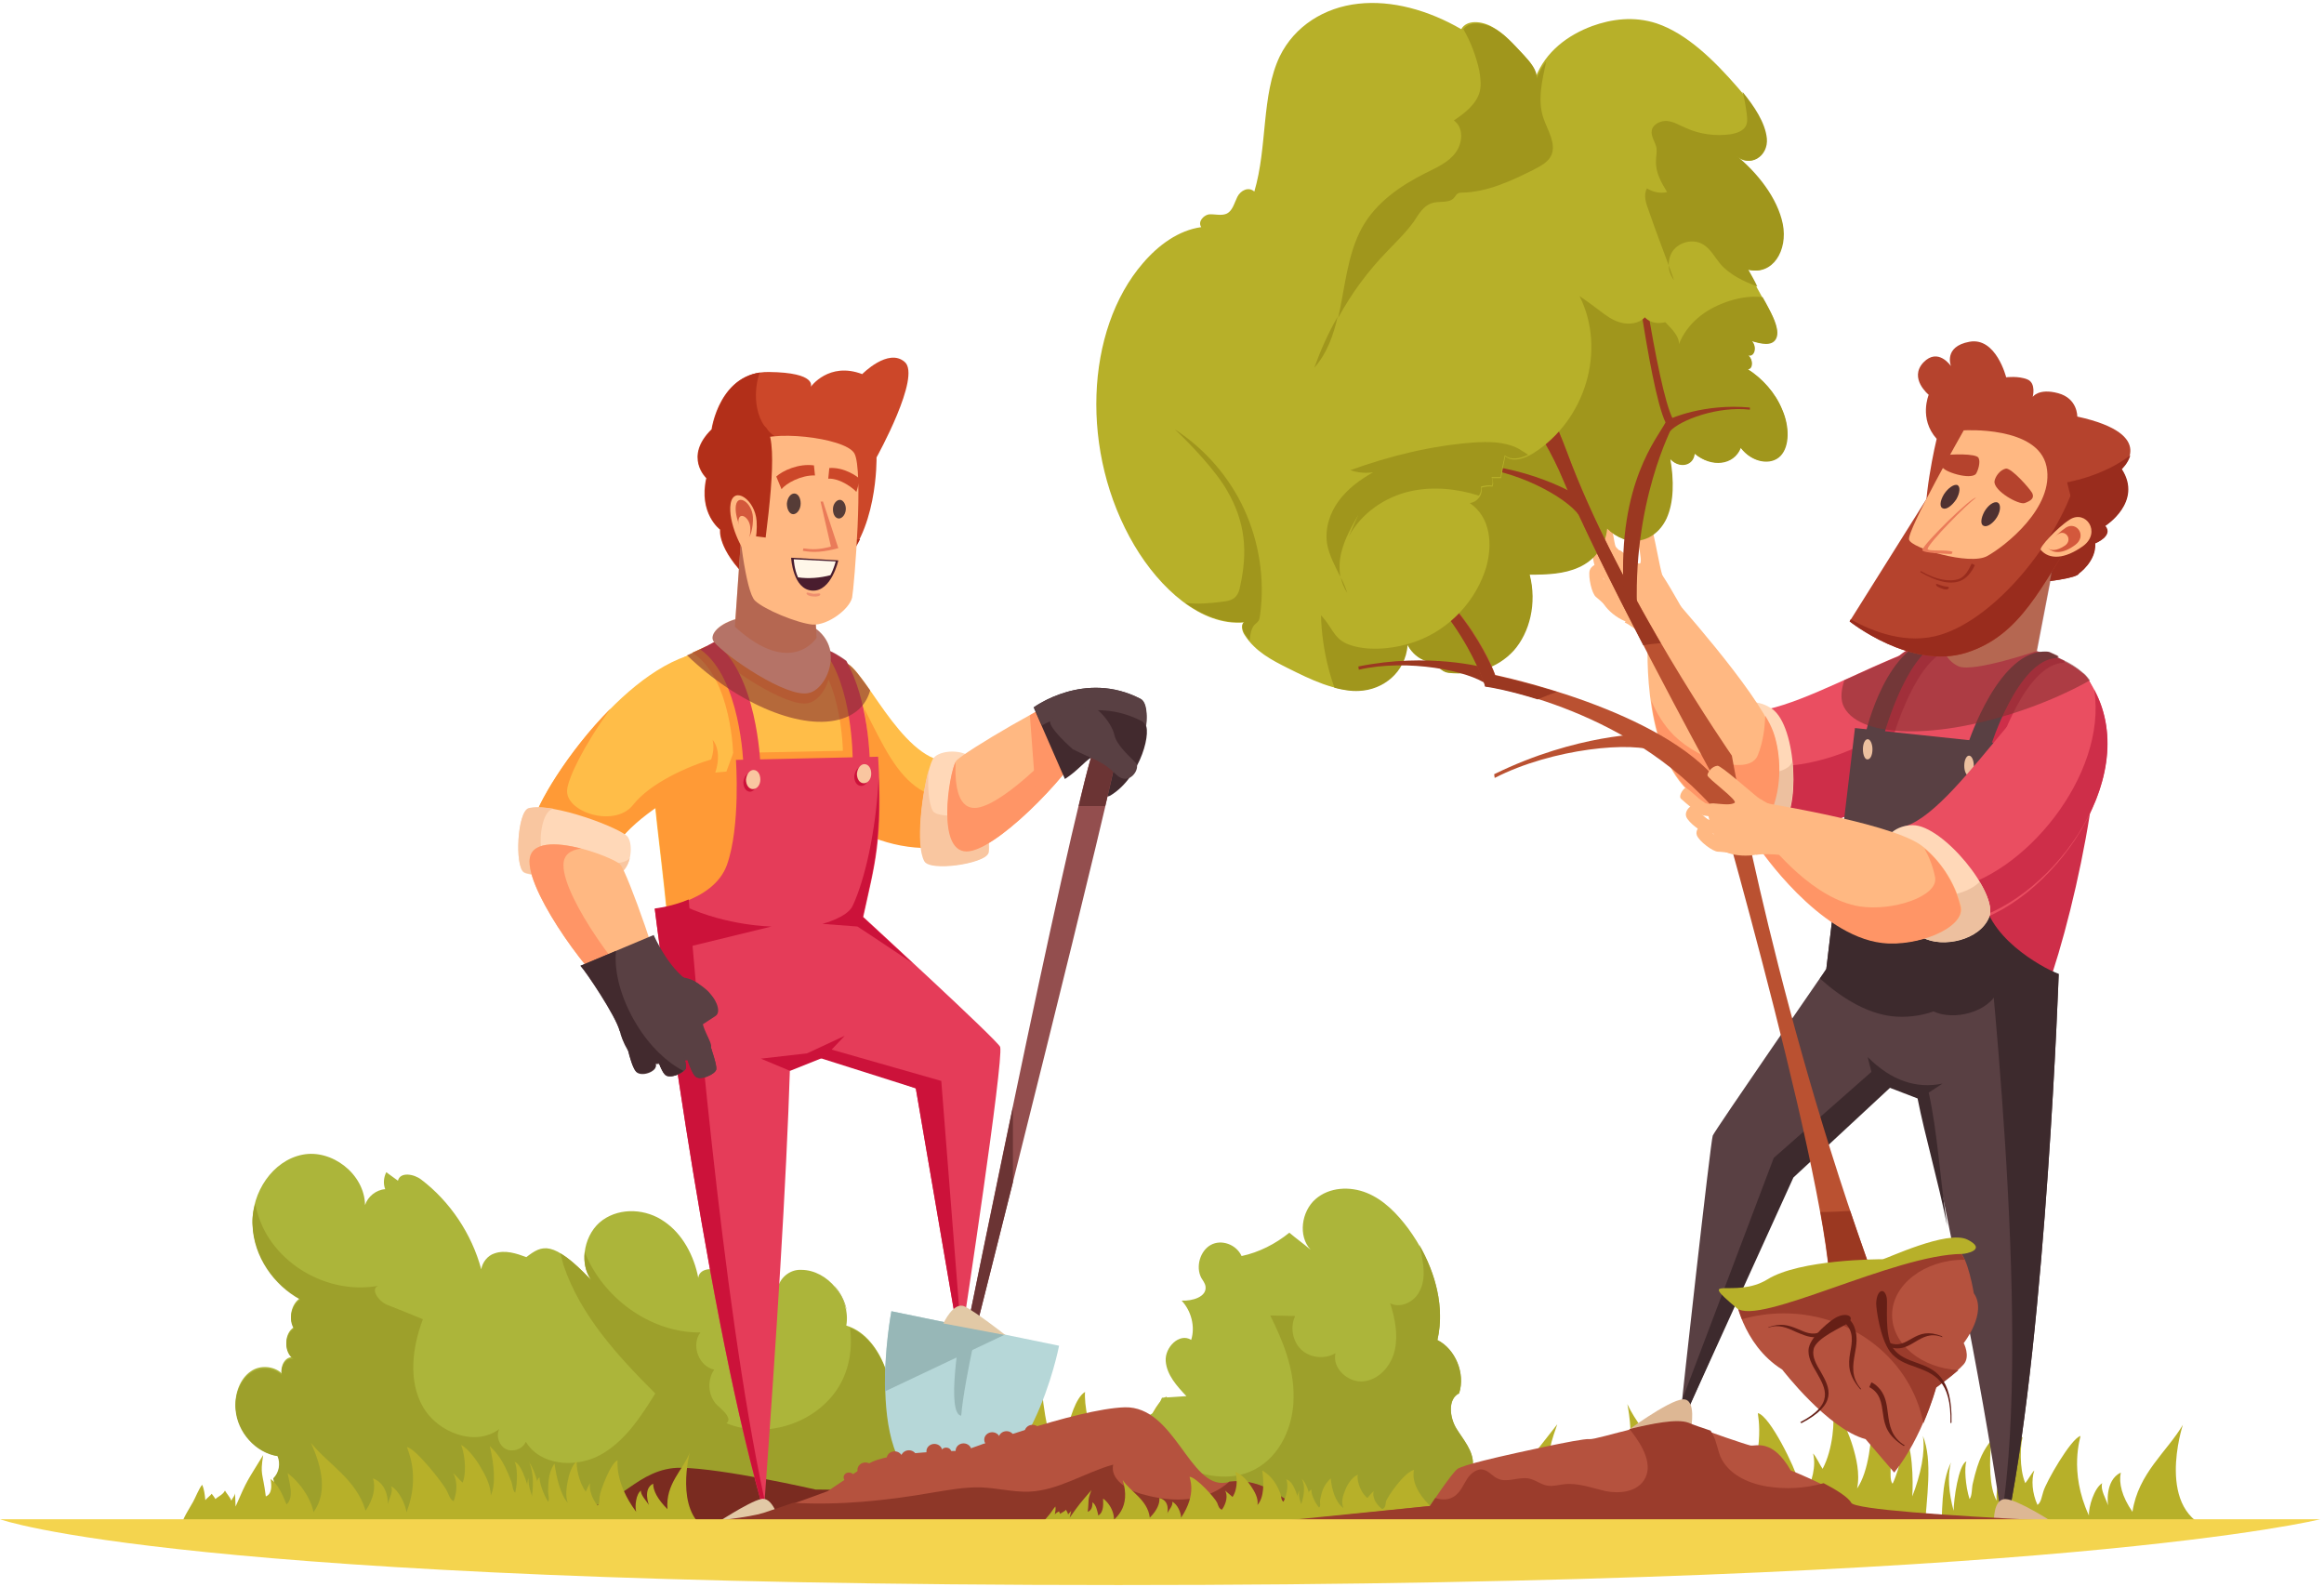 <svg width="438" height="299" viewBox="0 0 438 299" fill="none" xmlns="http://www.w3.org/2000/svg">
<path d="M237.7 283.5C234 279.3 232.5 275.9 232.5 273.2C228.5 274.9 230.9 281.5 230.9 281.5C230 279.7 227.9 277.3 228.2 275.7C226.4 276.8 225.9 281.6 226.4 283.9C218.5 271.9 220 263.3 219.9 263.2C217.5 263.7 213.4 274.6 213 277C212.8 278.2 213.1 279.7 212.1 280.3C210.1 277.2 209.1 273.7 209.4 271.3C208.9 272 208.2 273.7 207.7 274.4C205.1 270.3 204.3 264.2 204.5 262.3C202.7 263.4 201.6 267.5 201.1 269.6C200.7 271.8 200.1 275.2 201 278.2C198.3 274.6 197 268.1 196.4 262.4C195 264.7 194 266.8 193.8 273.3C193.8 274.4 194.3 276.4 193.7 277.2C191.8 273.6 190.6 268.9 190.8 267.4C188.8 268.1 189.5 277.2 190 279.9C187.8 275.4 186.4 270.6 186.7 267.3C185.1 272.3 187.1 280 188.3 287.2L251.9 289.2C254.5 289.3 258.2 290.3 260 289.4C243.1 284.1 246 261.7 246 261.7C243.6 268.6 237.1 273.5 237.7 283.5Z" fill="#B7B029"/>
<path d="M145.9 282.1C147.8 279 148.1 276.3 147.5 274.1C151 275.8 150.7 280.9 150.7 280.9C151 279.5 152 277.7 151.5 276.4C153.2 277.4 154.7 281.4 154.9 283.2C158.2 274 155 266.9 155.1 266.8C157.1 267.4 162.9 276.5 163.7 278.4C164.1 279.4 164.3 280.6 165.2 281.2C166.1 278.8 166 276 165.1 274.1C165.7 274.7 166.6 276.1 167.2 276.7C168.2 273.6 167.4 268.7 166.8 267.1C168.5 268.1 170.3 271.5 171.2 273.3C172.1 275.1 173.3 277.9 173.3 280.3C174.5 277.6 174 272.4 173.2 267.8C174.8 269.7 176.1 271.5 177.8 276.8C178.1 277.7 178.1 279.3 178.8 279.9C179.4 277.1 179.3 273.4 178.7 272.1C180.4 272.8 182 280.1 182.3 282.3C182.9 278.8 182.9 275 181.9 272.3C184.3 276.5 184.6 282.6 185.4 288.3L136.1 285.6C134.1 285.5 131.4 286 129.8 285.2C141.7 282 134.1 263.7 134.1 263.7C137.8 269.7 144 274.1 145.9 282.1Z" fill="#B7B029"/>
<path d="M285.2 280.9C284.3 279.8 282.3 276.6 281 275.5C280.8 277 281.2 278.8 281.7 280.4C281.3 279.9 279.7 278.9 279.3 278.4C279.2 279 278.8 279.4 278.7 280C277.7 279.1 276.2 278.6 275.2 277.3C275.1 278 274.4 279.5 274.3 280.4C273.7 279.6 273 279 272.5 278C273 279.4 273.2 280.8 273.6 282.2C267.4 273.2 268 274.4 260.8 265.8C263.7 272.3 262.5 271 264.1 279C262 278.1 261.4 275.5 261.1 273.5C259.5 275.3 259.3 278.7 259.1 281.5C256.1 279.3 256.1 274.4 255.7 271.6C252.5 275.3 250.2 281.3 253.4 288L291.3 288.6C289.6 285.4 287 283.2 285.2 280.9Z" fill="#B7B029"/>
<path d="M316.5 284.7C319.6 281 320.7 277.8 320.4 275.3C324.2 277 322.6 282.9 322.6 282.9C323.3 281.2 325 279.1 324.6 277.6C326.4 278.6 327.3 283 327 285.1C333.3 274.3 331.2 266.4 331.3 266.3C333.6 266.8 338.4 276.8 338.9 279C339.1 280.1 339.1 281.5 340 282.1C341.6 279.3 342.3 276.1 341.7 273.9C342.3 274.5 343 276.1 343.5 276.8C345.5 273.1 345.8 267.5 345.4 265.8C347.2 266.9 348.6 270.6 349.2 272.6C349.8 274.6 350.6 277.7 350 280.5C352.2 277.3 352.8 271.3 352.9 266.1C354.4 268.2 355.6 270.1 356.3 276.1C356.4 277.1 356.1 279 356.7 279.6C358.2 276.4 358.9 272.1 358.6 270.6C360.5 271.3 360.6 279.5 360.4 282C362 277.9 362.9 273.6 362.4 270.6C364.3 275.2 363.1 282.2 362.7 288.7L303.6 289.6C301.2 289.7 297.8 290.5 296.1 289.7C311.3 285.1 306.7 264.6 306.7 264.6C309.7 271 316.3 275.6 316.5 284.7Z" fill="#B7B029"/>
<path d="M401.9 284.9C399.9 282 399.3 279.5 399.7 277.5C396.6 279 397.3 283.7 397.3 283.7C396.9 282.4 395.8 280.7 396.2 279.5C394.7 280.4 393.6 284 393.7 285.6C389.8 277.2 392.2 270.7 392.1 270.6C390.3 271.1 385.6 279.3 385.1 281.1C384.8 282 384.7 283.1 384 283.6C383 281.4 382.8 278.9 383.4 277.1C382.9 277.6 382.2 278.9 381.7 279.5C380.5 276.6 380.8 272.2 381.2 270.8C379.7 271.7 378.3 274.8 377.7 276.4C377 278.1 376.1 280.6 376.3 282.8C374.9 280.3 374.9 275.5 375.3 271.4C374 273.1 372.9 274.7 371.8 279.6C371.6 280.4 371.7 281.9 371.2 282.5C370.4 280 370.2 276.5 370.6 275.4C369.1 276 368.2 282.7 368.2 284.7C367.3 281.5 367 278 367.7 275.6C365.8 279.4 366.1 284.9 365.8 290.2L411.5 288.5C413.4 288.5 415.9 289 417.3 288.3C405.9 285.2 411.4 268.5 411.4 268.5C408.4 273.6 403 277.6 401.9 284.9Z" fill="#B7B029"/>
<path d="M272.1 281.6C272.9 280.6 274.5 277.8 275.5 276.8C275.8 278.2 275.6 279.8 275.3 281.3C275.6 280.8 277 279.9 277.4 279.5C277.5 280 277.9 280.4 278.1 281C279 280.2 280.3 279.8 281.1 278.6C281.2 279.2 282.1 280.6 282.2 281.5C282.7 280.8 283.3 280.3 283.7 279.4C283.4 280.7 283.3 281.9 283 283.2C288 275.1 287.5 276.1 293.5 268.4C291.4 274.3 292.3 273.1 291.6 280.4C293.5 279.6 293.8 277.3 294 275.4C295.7 277.1 296.1 280.2 296.5 282.8C299.1 280.8 298.6 276.4 298.8 273.8C302.1 277.3 304.8 282.7 302.4 288.8H267.2C268.4 285.6 270.6 283.6 272.1 281.6Z" fill="#B7B029"/>
<path d="M209.3 149.9C215.1 146.4 217.3 137.2 215.6 136.2C213.9 135.3 208.4 143.5 208.2 145.9C208 148.2 207.8 150.8 209.3 149.9Z" fill="#422A2E"/>
<path d="M52.4 274.4C53 275.8 52.7 277.5 51.6 278.6C52 280.5 52.3 282.4 52.7 284.3C50.4 282.3 46.8 285.1 46.6 288.1H275.8C276.1 287.6 276.4 287.2 276.7 286.7C274.7 286.4 274.4 283.5 275.2 281.6C276 279.7 277.5 278.1 277.6 276C277.7 273.5 275.8 271.4 274.5 269.3C273.2 267.2 272.8 263.7 275 262.6C276.2 258.9 274.3 254.3 270.9 252.6C272.6 245.3 269.8 237.5 265.4 231.5C263.3 228.7 260.8 226.1 257.6 224.8C254.4 223.5 250.5 223.7 247.9 226C245.3 228.3 244.6 232.9 247 235.5C245.7 234.4 244.3 233.4 243 232.3C240.4 234.4 237.3 236 234 236.7C233 234.5 230.2 233.5 228.2 234.6C226.2 235.7 225.3 238.7 226.4 240.8C226.7 241.3 227.1 241.8 227.2 242.4C227.5 244.4 224.7 245.2 222.7 245.1C224.5 247 225.3 250 224.5 252.5C222.3 251.1 219.5 253.9 219.7 256.5C219.9 259.1 221.8 261.2 223.6 263.1C222.1 263.2 220.5 263.3 219 263.4C218.6 264.3 218.2 265.1 217.8 266C211.4 269.9 204.6 272.9 197.5 275C195.4 272.2 192.1 270.4 188.7 269.7C183.9 268.7 179 269.6 174.3 270.5C174.1 269.1 173.2 267.8 172 267.2C171 267.7 170.1 268.7 169.7 269.8C168.7 266 168.3 261.9 167 258.2C165.7 254.5 163.2 250.9 159.5 249.8C160.4 244.7 156 239.3 151 239.3C149.1 239.2 147.3 240.5 146.7 242.3C146.7 240.9 144.9 240.3 143.6 240.7C142.3 241 141.1 241.8 139.8 241.8C138.2 241.7 137 240.4 135.5 239.6C134.1 238.8 131.8 239.1 131.6 240.8C130.8 236.6 128.6 232.5 125.2 230.2C121.8 227.8 117 227.5 113.6 229.9C110.2 232.3 109 237.8 111.4 241.2C104.1 233.6 102.2 234.6 99.2 236.9C97.3 236.2 95.2 235.5 93.2 236.2C91.9 236.6 90.9 237.9 90.7 239.2C88.9 232.5 84.8 226.4 79.4 222.3C78 221.2 75.4 220.8 75 222.5C74.3 222 73.5 221.4 72.8 220.9C72.3 221.9 72.2 223.1 72.6 224.1C70.9 224.2 69.3 225.5 68.8 227.1C68.7 221.2 62.5 216.5 57 217.6C51.4 218.7 47.4 224.7 47.6 230.6C47.8 236.5 51.6 241.9 56.6 244.6C54.9 245.7 54.3 248.4 55.4 250.1C53.5 251.3 53.5 254.6 55.3 255.8C53.8 255.5 52.8 257.4 53.1 258.8C51.6 257.4 49 257.2 47.3 258.4C45.2 259.8 44.2 262.7 44.4 265.3C44.8 269.9 48.3 273.7 52.4 274.4Z" fill="#ACB53A"/>
<path d="M157.2 242.2C158.3 243.7 159.1 245.3 159.6 247C159.3 245.3 158.4 243.6 157.2 242.2Z" fill="#9DA02B"/>
<path d="M277.6 275.9C277.7 273.4 275.8 271.3 274.5 269.2C273.2 267.1 272.8 263.6 275 262.5C276.2 258.8 274.3 254.2 270.9 252.5C272.3 246.4 270.6 240 267.5 234.6C267.7 235.4 267.9 236.1 268 236.9C268.4 239.1 268.6 241.4 267.5 243.4C266.5 245.4 263.9 246.6 262 245.6C262.9 248.4 263.5 251.4 262.9 254.3C262.3 257.2 260.1 259.9 257.1 260.3C254.2 260.7 251 257.9 251.7 255C249.7 256.2 247 255.9 245.3 254.4C243.6 252.8 243.1 250.1 244.1 248C242.5 248 241 247.9 239.4 247.9C241.8 252.7 243.9 257.9 243.8 263.3C243.8 268.7 241.3 274.4 236.5 276.9C232 279.3 226.2 278.3 221.9 275.7C218.8 273.8 216.3 271.2 214 268.3C208.7 271.1 203.2 273.5 197.5 275.2C195.4 272.4 192.1 270.6 188.7 269.9C183.9 268.9 179 269.8 174.3 270.7C174.1 269.3 173.2 268 172 267.4C171 267.9 170.1 268.9 169.7 270C168.7 266.2 168.3 262.1 167 258.4C165.8 254.9 163.5 251.5 160.2 250.2C160.7 254 160.1 258 158.1 261.3C153.9 268.2 144.4 271.3 136.9 268.2C138 267.4 136.5 266 135.5 265.1C133.5 263.5 133.1 260.3 134.6 258.1C131.7 257.5 130.2 253.5 132 251.1C123 251.2 114.3 245.1 110.6 236.9C110.5 236.6 110.3 236.3 110.2 235.9C110 237.8 110.3 239.6 111.4 241.2C108.9 238.6 107.1 237 105.6 236.2C105.8 236.9 106 237.6 106.2 238.4C109.4 247.9 116.4 255.5 123.5 262.6C120.7 267.1 117.7 271.7 113.1 274.2C108.5 276.7 101.8 276.2 99.1 271.7C98.5 273.1 96.7 273.7 95.4 273.1C94.1 272.5 93.4 270.6 94.1 269.3C89.6 272.7 82.5 270 79.7 265.1C76.9 260.2 77.7 253.9 79.7 248.6C77.5 247.7 75.3 246.8 73 245.9C71.4 245.3 69.7 242.9 71.3 242.3C62.7 243.9 53.4 239.2 49.6 231.4C48.9 229.9 48.4 228.4 48.1 226.9C47.7 228.2 47.5 229.5 47.6 230.9C47.8 236.8 51.6 242.2 56.6 244.9C54.9 246 54.3 248.7 55.4 250.4C53.5 251.6 53.5 254.9 55.3 256.1C53.8 255.8 52.8 257.7 53.1 259.1C51.6 257.7 49 257.5 47.3 258.7C45.2 260.1 44.2 263 44.4 265.6C44.7 269.9 48.2 273.8 52.3 274.4C52.9 275.8 52.6 277.5 51.5 278.6C51.9 280.5 52.2 282.4 52.6 284.3C50.3 282.3 46.7 285.1 46.5 288.1H275.7C276 287.6 276.3 287.2 276.6 286.7C274.6 286.4 274.3 283.5 275.1 281.6C276 279.6 277.5 278 277.6 275.9Z" fill="#9DA02B"/>
<path d="M170.5 68.2C167.4 65.5 162.5 70.5 162.5 70.5C156.2 68.1 152.8 72.9 152.8 72.9C152.8 72.9 154.1 70.2 144.9 70.1C135.6 70 134.1 80.9 134.1 80.9C128.8 86.1 133.1 90.1 133.1 90.1C131.6 96.8 135.7 99.8 135.7 99.8C135.7 99.8 135.1 103.4 141.1 109.2L157.8 107C165.5 100.9 165.2 86.2 165.2 86.2C165.2 86.2 173.7 70.9 170.5 68.2Z" fill="#CC4729"/>
<path d="M160.3 101.7C149.9 101.7 156.2 89.2 146 82.2C141.7 79.3 142.1 73 143.2 70.2C135.5 71.4 134.2 80.9 134.2 80.9C128.9 86.1 133.2 90.1 133.2 90.1C131.7 96.8 135.8 99.8 135.8 99.8C135.8 99.8 135.2 103.4 141.2 109.2L157.9 107C159.7 105.6 161.1 103.7 162.1 101.6C161.4 101.7 160.9 101.7 160.3 101.7Z" fill="#B22F19"/>
<path d="M144.4 139.3C152.3 152.7 165 161.3 180.3 158.1C184.5 157.2 185.5 142.3 180.2 143.4C171.1 145.2 163.7 127.4 159.8 125.1C156.7 123.2 140.4 132.6 144.4 139.3Z" fill="#FFBD48"/>
<path d="M159.5 127.3C155.9 129.9 142.7 136.4 144.4 139.4C152.3 152.8 165.5 162.4 180.8 159.2C183 158.8 184.1 154.3 184 150.3C169.2 152.9 167.2 140.2 159.5 127.3Z" fill="#FF9A36"/>
<path d="M126.1 177.9C125.1 159.9 119.4 133.7 125.2 126.8C128.7 122.6 140 119 144 119.2C149.8 119.4 158.5 124.6 160.8 126.8C163.1 128.9 164.6 146.4 163.7 150.8C161.3 162.7 126.1 177.9 126.1 177.9Z" fill="#FFBD48"/>
<path d="M134.5 122.9C132.9 121 137.8 116.3 148.8 118.4C160.5 120.7 156.4 131.7 152.3 132.5C148.2 133.4 136.7 125.5 134.5 122.9Z" fill="#FF9A36"/>
<path d="M134.6 145.6L129.3 123.7C127.6 124.6 126.2 125.7 125.3 126.8C119.5 133.7 125.2 159.9 126.2 177.9C126.2 177.9 161.4 162.6 163.8 150.7C164.1 149.3 162.9 144.5 162.9 141.4L138.2 141.9L136.9 145.4L134.6 145.6Z" fill="#FF9A36"/>
<path d="M154.5 121L151.8 122.3C159.2 127.5 158.9 143.3 158.9 143.3L162.1 143.2C162.2 143.3 162.3 126.6 154.5 121Z" fill="#FF9A36"/>
<path d="M207.4 288.1H84.4C84.4 288.1 96.7 286.4 99 285.8C101.3 285.2 104.9 283.1 110.6 283.7C116.4 284.3 120.2 276.5 128.3 276.6C136.3 276.7 153.7 280.7 153.7 280.7C153.7 280.7 166.2 280.7 169.1 282C172.1 283.3 175.2 284.6 175.2 284.6C175.2 284.6 180.7 285.8 185.2 286.7C189.8 287.5 207.4 288.1 207.4 288.1Z" fill="#7A2B20"/>
<path d="M188.5 197.3C188.2 196.2 162.7 172.8 162.7 172.8C164.9 162.7 166.4 158.5 165.5 142.6L138.7 143.2C138.7 143.2 139.6 155.7 137 163C134.4 170.2 123.4 171.3 123.4 171.3C123.4 171.3 132.3 243.3 143.4 282.9H144.1C146.3 252.4 148.2 223.2 148.9 200.8L154.9 198.7L172.6 205.1L180.2 249.4L181.6 249.6C181.6 249.6 189.2 199.8 188.5 197.3Z" fill="#E53C59"/>
<path d="M129.8 169.5C126.5 170.9 123.4 171.2 123.4 171.2C123.4 171.2 132.3 243.2 143.4 282.8H144.1C144.1 282.8 144.1 282.8 144.1 282.7C135.8 244.1 130.6 179.6 129.8 169.5Z" fill="#CC123A"/>
<path d="M177.4 203.7L156.4 197.7L146.1 200.4L148.8 201.3L154.3 199.3L172.6 205.1L180.2 249.4L181 249.5L177.4 203.7Z" fill="#CC123A"/>
<path d="M159.2 195.2L155.4 199.2L148.9 201.8L143.4 199.5L152.1 198.5L159.2 195.2Z" fill="#CC123A"/>
<path d="M130.8 123.2C115.8 127.2 101.1 150.6 100.6 154.8C100.1 159 113.4 163 116.6 158.6C119.8 154.2 127.7 147.8 132.1 147C135.8 146.4 138.4 121.2 130.8 123.2Z" fill="#FFBD48"/>
<path d="M133.1 121.8L130.5 123C138 127.8 138.2 142.5 138.2 142.5L141.4 142.4C141.4 142.5 141.1 127 133.1 121.8Z" fill="#FF9A36"/>
<path d="M119.3 151.7C115.8 156.1 106.3 153 106.9 148.7C107.2 146.5 109.8 140.8 115.1 133.5C106.9 141.7 100.9 152.1 100.6 154.8C100.1 159 113.4 163 116.6 158.6C119.8 154.2 128.4 148.5 132.8 147.7C133.7 147.5 134.4 145.2 134.4 143C129.6 144.4 122.5 147.6 119.3 151.7Z" fill="#FF9A36"/>
<path d="M134.6 121L132 122.4C139.6 127.7 140.1 144 140.1 144L143.3 143.9C143.3 143.9 142.7 126.8 134.6 121Z" fill="#E53C59"/>
<path d="M155.1 122.4C160.7 129 160.7 143 160.7 143L163.9 142.9C163.9 142.9 163.7 131.9 159.5 124.6C159.5 124.6 156.1 122.1 155.1 122.4Z" fill="#E53C59"/>
<path d="M174.3 162.2C175.4 164.2 185.4 162.7 186.3 160.8C187.1 158.9 184.2 143.3 182.2 142.2C180.1 141.2 177 141.6 176 142.8C174.7 144.1 172.1 158.3 174.3 162.2Z" fill="#FFD8B8"/>
<path d="M175.8 152.8C175 151.3 174.8 148.3 175 145.1C173.8 149.5 172.5 159.2 174.2 162.3C175.3 164.3 185.3 162.8 186.2 160.9C186.6 160.1 186.2 156.5 185.5 152.8C182.3 153.8 176.6 154.2 175.8 152.8Z" fill="#F9C6A0"/>
<path d="M99.6 152.4C97.5 153.1 97 163.2 98.7 164.4C100.4 165.6 116.3 165.7 117.7 163.9C119.1 162.1 119.2 158.9 118.3 157.7C117.3 156.2 103.9 151 99.6 152.4Z" fill="#FFD8B8"/>
<path d="M102.5 161.1C101.4 160.3 101.7 152.9 104.3 152.4C102.4 152.1 100.7 152 99.6 152.3C97.5 153 97 163.1 98.7 164.3C100.4 165.5 116.3 165.6 117.7 163.8C118.2 163.2 118.5 162.5 118.7 161.7C117 164.1 103.6 161.9 102.5 161.1Z" fill="#F9C6A0"/>
<path d="M206.8 139.7C204.4 140.7 182 251.7 182 251.7L183.3 253C183.3 253 210.9 143.8 210.6 141.2C210.3 138.5 209.2 138.7 206.8 139.7Z" fill="#934E4E"/>
<path d="M208.3 151.9C209.8 145.6 210.6 141.6 210.6 141.1C210.3 138.4 209.2 138.7 206.8 139.7C206.3 139.9 205 144.6 203.3 151.9H208.3Z" fill="#6B3434"/>
<path d="M190.9 208.6C186.1 231.7 182 251.7 182 251.7L183.3 253C183.3 253 186.6 240 190.9 222.8V208.6Z" fill="#6B3434"/>
<path d="M168 247.1L199.6 253.6C199.6 253.6 194.1 282.3 177.9 281.2C161.8 280 168 247.1 168 247.1Z" fill="#B6D7D8"/>
<path d="M181.1 250.3L187.2 252.1C187.2 252.1 184.6 266.6 181.3 266.8C178.1 266.9 181.1 250.3 181.1 250.3Z" fill="#97B7B7"/>
<path d="M184 250.8L187.4 252.5C187.4 252.5 183.6 269 181.6 269.4C179.7 269.8 184 250.8 184 250.8Z" fill="#B6D7D8"/>
<path d="M189.4 251.5L168 247.1C168 247.1 166.6 254.4 166.8 262.2L189.4 251.5Z" fill="#97B7B7"/>
<path d="M182.8 160.3C176.1 161.4 179.1 144.9 180.2 143.4C181.3 141.9 199.9 131 201.6 131.3C203.3 131.6 205.3 135.9 204.4 139.8C203.4 143.8 189.2 159.3 182.8 160.3Z" fill="#FFB882"/>
<path d="M184.3 152.2C180.6 152.8 179.9 148.2 180.1 143.6C178.9 145.6 176.2 161.5 182.8 160.4C189.2 159.3 203.4 143.8 204.4 139.9C204.8 138.2 204.7 136.4 204.2 134.9C200 140.8 189.5 151.3 184.3 152.2Z" fill="#FF9566"/>
<path d="M195.1 148.2L194.1 134.8L196.7 133.2L202 142.3L195.1 148.2Z" fill="#FF9566"/>
<path d="M99.8 162.3C100 155.5 115.6 161.5 116.9 162.9C118.2 164.3 125.4 184.6 124.8 186.2C124.2 187.8 119.6 189 115.9 187.3C112.2 185.6 99.6 168.7 99.8 162.3Z" fill="#FFB882"/>
<path d="M106.2 163C106.2 161 107.6 160.2 109.5 159.9C104.9 158.7 99.8 158.5 99.8 162.3C99.7 168.8 112.2 185.6 115.9 187.3C118 188.2 120.3 188.3 122.1 187.8C118.1 185.5 106.1 169.3 106.2 163Z" fill="#FF9566"/>
<path d="M130.9 185.5L116.8 194.3C116 191.4 110.4 183.1 109.4 182L123.2 176.2C123.2 176.2 126.4 183.6 130.9 185.5Z" fill="#594043"/>
<path d="M126.9 184.3C127.9 184.7 129.6 184.1 131.5 185.3C137.3 189 132.7 190.3 132.4 191.5C131.9 193.4 134.3 196.4 134 197.3C133.3 199.3 124 200.1 121.5 200C119 199.9 115.7 194.5 116.6 189.5C117 187.6 126.9 184.3 126.9 184.3Z" fill="#594043"/>
<path d="M125 197.8C122.7 198.2 120.1 198.9 116.9 194.7C117.8 197.7 119.7 200.5 121.4 200.6C123.9 200.7 133.4 199.8 134.1 197.8C134.1 197.7 131.6 193.2 131.5 193.1C128.8 195.1 128.5 197.1 125 197.8Z" fill="#594043"/>
<path d="M132.4 191.5C132.7 190.4 137.5 189.8 131.5 185.3C128.5 183.1 124.8 184.5 121.8 185.8C121.2 188 121.4 190.4 123.5 191.8C125.4 193.1 132.2 192.2 132.4 191.5Z" fill="#594043"/>
<path d="M133.4 195.6C134.2 198.1 135.1 200.6 135 201.5C134.9 202.4 131.9 203.8 131 202.8C129.9 201.6 128.6 196.7 128.7 196.2C129 195.7 133 194.2 133.4 195.6Z" fill="#594043"/>
<path d="M127.7 195.3C128.5 197.8 129.4 200.3 129.3 201.2C129.2 202.1 126.2 203.5 125.3 202.5C124.2 201.3 122.9 196.4 123 195.9C123.2 195.4 127.3 193.9 127.7 195.3Z" fill="#594043"/>
<path d="M122.1 195.5C122.3 196.4 123.7 200.1 123.6 200.9C123.6 202 120.9 203 119.9 202C119 201.1 117.8 195.7 117.9 195.3C118.1 194.8 121.7 194.2 122.1 195.5Z" fill="#594043"/>
<path d="M133.4 195.6C134.2 198.1 135.1 200.6 135 201.5C134.9 202.4 131.9 203.8 131 202.8C129.9 201.6 128.6 196.7 128.7 196.2C129 195.7 133 194.2 133.4 195.6Z" fill="#594043"/>
<path d="M134.8 191.5C132.2 193.2 129.7 194.9 128.8 195.2C127.8 195.5 126.1 193.2 127.1 192C128.3 190.6 133.3 187.5 133.8 187.4C134.3 187.4 136.3 190.6 134.8 191.5Z" fill="#594043"/>
<path d="M127.7 195.3C128.5 197.8 129.4 200.3 129.3 201.2C129.2 202.1 126.2 203.5 125.3 202.5C124.2 201.3 122.9 196.4 123 195.9C123.2 195.4 127.3 193.9 127.7 195.3Z" fill="#594043"/>
<path d="M200.7 146.8L194.8 133.3C194.8 133.3 204.4 126.2 214.9 131.7C217.4 133 215.5 143 213.1 142.4C205.2 140.4 205.4 143.8 200.7 146.8Z" fill="#422A2E"/>
<path d="M215.2 135.9C215.6 136.1 215.8 136.5 216 137C216.3 134.6 216.1 132.3 215 131.7C204.4 126.2 194.9 133.3 194.9 133.3L196.4 136.7C199.2 135.1 206.9 131.6 215.2 135.9Z" fill="#594043"/>
<path d="M134.6 121C133 119.1 137.9 114.4 148.9 116.5C160.6 118.8 156.5 129.8 152.4 130.6C148.3 131.6 136.7 123.6 134.6 121Z" fill="#FFD8B8"/>
<path d="M138.5 118.1L139.8 99.5L153.1 105.8L153.9 120.2C153.9 120.2 149.1 127.8 138.5 118.1Z" fill="#FFB882"/>
<path d="M146.8 286.4L134.3 287.5C134.3 287.5 141.1 283 143.4 282.5C145.6 281.9 146.8 286.4 146.8 286.4Z" fill="#E2C9A6"/>
<path d="M177.8 249.4L189.5 251.6C189.5 251.6 183.9 247.2 181.8 246.2C179.7 245.2 177.8 249.4 177.8 249.4Z" fill="#E2C9A6"/>
<path d="M118 288.1H260.4C260.4 288.1 246.5 284.7 244 283.6C241.5 282.5 237.8 278.2 231 279.4C224.2 280.5 221.4 265 212 265.2C202.7 265.5 181.7 273.4 181.7 273.4C181.7 273.4 167.3 273.4 163.6 275.9C159.9 278.4 156 281 156 281C156 281 149.4 283.5 144 285.2C138.5 286.9 118 288.1 118 288.1Z" fill="#B5523E"/>
<path d="M231.7 279.2C230.8 280 229.8 280.7 228.7 281.2C224.5 283.2 219.5 282.8 215 281.5C212.3 280.7 209.2 278.7 209.8 276C204.4 277.5 199.5 280.9 193.9 281.1C190.9 281.2 187.9 280.4 184.9 280.3C181.8 280.2 178.7 280.8 175.6 281.3C167 282.8 158.2 283.7 149.5 283.2C147.7 283.8 145.7 284.5 143.9 285.1C138.4 286.8 118 288 118 288H260.4C260.4 288 246.5 284.6 244 283.5C241.6 282.5 238.1 278.5 231.7 279.2Z" fill="#8E3728"/>
<path d="M188.5 271.3C188.5 270.5 187.8 269.9 187 269.9C186.2 269.9 185.5 270.5 185.5 271.3C185.5 272.1 186.2 272.7 187 272.7C187.8 272.7 188.5 272.1 188.5 271.3Z" fill="#B5523E"/>
<path d="M196.1 269.9C196.1 269.1 195.4 268.5 194.6 268.5C193.8 268.5 193.1 269.1 193.1 269.9C193.1 270.7 193.8 271.3 194.6 271.3C195.4 271.3 196.1 270.7 196.1 269.9Z" fill="#B5523E"/>
<path d="M191.2 271.1C191.2 270.3 190.5 269.7 189.7 269.7C188.9 269.7 188.2 270.3 188.2 271.1C188.2 271.9 188.9 272.5 189.7 272.5C190.5 272.5 191.2 271.9 191.2 271.1Z" fill="#B5523E"/>
<path d="M183.1 273.4C183.1 272.6 182.4 272 181.6 272C180.8 272 180.1 272.6 180.1 273.4C180.1 274.2 180.8 274.8 181.6 274.8C182.4 274.8 183.1 274.2 183.1 273.4Z" fill="#B5523E"/>
<path d="M179.3 273.7C179.3 273.2 178.9 272.8 178.3 272.8C177.8 272.8 177.3 273.2 177.3 273.7C177.3 274.2 177.7 274.6 178.3 274.6C178.9 274.6 179.3 274.2 179.3 273.7Z" fill="#B5523E"/>
<path d="M170.1 274.9C170.1 274.1 169.4 273.5 168.6 273.5C167.8 273.5 167.1 274.1 167.1 274.9C167.1 275.7 167.8 276.3 168.6 276.3C169.4 276.3 170.1 275.7 170.1 274.9Z" fill="#B5523E"/>
<path d="M177.6 273.5C177.6 272.7 176.9 272.1 176.1 272.1C175.3 272.1 174.6 272.7 174.6 273.5C174.6 274.3 175.3 274.9 176.1 274.9C177 274.9 177.6 274.3 177.6 273.5Z" fill="#B5523E"/>
<path d="M172.8 274.7C172.8 273.9 172.1 273.3 171.3 273.3C170.5 273.3 169.8 273.9 169.8 274.7C169.8 275.5 170.5 276.1 171.3 276.1C172.1 276.1 172.8 275.5 172.8 274.7Z" fill="#B5523E"/>
<path d="M164.6 277C164.6 276.2 163.9 275.6 163.1 275.6C162.3 275.6 161.6 276.2 161.6 277C161.6 277.8 162.3 278.4 163.1 278.4C163.9 278.4 164.6 277.8 164.6 277Z" fill="#B5523E"/>
<path d="M161 278.4C161 277.9 160.6 277.5 160 277.5C159.4 277.5 159 277.9 159 278.4C159 278.9 159.4 279.3 160 279.3C160.6 279.3 161 279 161 278.4Z" fill="#B5523E"/>
<path d="M161.6 174.6C161.6 174.6 167.1 178.2 172 181.5C166.9 176.8 162.6 172.8 162.6 172.8C164.6 163.6 166 159.3 165.6 146.6C165.1 156.6 163 165.8 160.7 170.7C159.7 172.9 155 174.1 155 174.1L161.6 174.6Z" fill="#CC123A"/>
<path d="M134.3 139.4C136.4 142 134.9 146.5 133.1 149L130.9 148.3C133.8 144.8 134.9 141.8 134.3 139.4Z" fill="#FF9A36"/>
<path d="M142.8 147.4C142.8 146.4 142.3 145.6 141.5 145.6C140.8 145.6 140.2 146.4 140.1 147.4C140.1 148.4 140.6 149.2 141.4 149.2C142.1 149.1 142.7 148.4 142.8 147.4Z" fill="#CC123A"/>
<path d="M143.3 146.9C143.3 145.9 142.8 145.1 142 145.1C141.3 145.1 140.7 145.9 140.6 146.9C140.6 147.9 141.1 148.7 141.9 148.7C142.7 148.7 143.3 147.9 143.3 146.9Z" fill="#F9C6A0"/>
<path d="M163.7 146.3C163.7 145.3 163.2 144.5 162.4 144.5C161.7 144.5 161.1 145.3 161 146.3C161 147.3 161.5 148.1 162.3 148.1C163.1 148.1 163.7 147.3 163.7 146.3Z" fill="#CC123A"/>
<path d="M164.2 145.8C164.2 144.8 163.7 144 162.9 144C162.2 144 161.6 144.8 161.5 145.8C161.5 146.8 162 147.6 162.8 147.6C163.6 147.6 164.2 146.8 164.2 145.8Z" fill="#F9C6A0"/>
<g opacity="0.6">
<path d="M158.8 135.4C161.6 134.5 163.3 132.6 164 130.1C162.3 127.7 160.9 125.8 159.8 125.1C159.7 124.9 159.6 124.7 159.5 124.5C159.5 124.5 157.9 123.3 156.5 122.7C156.2 121.2 155.4 119.7 153.8 118.5L153.1 106.4C152.6 105.9 152.2 105.5 151.7 105.1L139.8 99.5L138.6 116.7C135 117.8 133.6 119.9 134.6 121L133.1 121.8L130.5 123C130.5 123 130.5 123 130.6 123C130.3 123.1 130 123.3 129.7 123.4C129.6 123.4 129.6 123.4 129.5 123.5C139 132.7 151.4 137.9 158.8 135.4Z" fill="#843131"/>
</g>
<path d="M138.7 93.9C139.2 99.2 140.5 111.5 142.3 113.2C144.1 114.9 150.2 117.4 153.1 117.7C156 117.9 160.1 114.8 160.6 112.6C161 110.4 162.8 88.4 161 85.4C159.2 82.4 144.5 80.8 141.9 83.5C139.3 86.1 138.5 91.4 138.7 93.9Z" fill="#FFB882"/>
<path d="M144.3 101.3C145.9 88.6 146.6 77.8 142.1 80.5C137.6 83.2 135.1 85.8 136.8 91.7C138.5 97.6 140.3 100.8 140.3 100.8L144.3 101.3Z" fill="#B22F19"/>
<path d="M142.6 98.2C142.3 94.1 138.3 91.5 137.7 94.9C137.1 98.3 140 104.2 140.9 104.4C142 104.5 142.8 101.1 142.6 98.2Z" fill="#FFB882"/>
<path d="M141.9 97.4C141.7 94.7 139.1 93 138.7 95.2C138.3 97.4 140.2 101.3 140.8 101.4C141.4 101.6 142 99.3 141.9 97.4Z" fill="#D3583C"/>
<path d="M141.4 99.4C141.3 97.6 139.5 96.4 139.2 97.9C138.9 99.4 140.2 102 140.6 102.1C141.1 102.2 141.5 100.7 141.4 99.4Z" fill="#FFB882"/>
<path d="M129.1 170.8C137.1 174.5 145.4 174.6 145.4 174.6L129 178.6L129.1 170.8Z" fill="#CC123A"/>
<path d="M68.9 284.7C70.5 282.3 70.8 280.2 70.3 278.6C73.3 279.7 73.1 283.5 73.1 283.5C73.3 282.4 74.2 281 73.7 280.1C75.1 280.7 76.5 283.6 76.6 285C79.4 277.9 76.6 272.8 76.7 272.7C78.4 273 83.5 279.5 84.2 280.9C84.6 281.6 84.7 282.5 85.5 282.9C86.2 281 86.2 279 85.4 277.6C85.9 278 86.7 279 87.2 279.4C88.1 277 87.4 273.4 86.9 272.3C88.3 273 90 275.4 90.7 276.7C91.5 278 92.5 280 92.5 281.8C93.5 279.7 93.1 275.8 92.3 272.5C93.7 273.9 94.8 275.1 96.3 279C96.6 279.7 96.6 280.9 97.1 281.3C97.6 279.2 97.5 276.4 97 275.5C98.5 275.9 99.9 281.3 100.1 282.9C100.6 280.2 100.6 277.4 99.7 275.5C101.8 278.5 102 284 102.8 288.3H55C60.1 285.6 62.8 281.1 58.6 271.9C61.8 275.9 67.2 278.8 68.9 284.7Z" fill="#B7B029"/>
<path d="M125.8 284.4C123.9 282.5 123.1 280.9 123.1 279.6C121.1 280.6 122.3 283.6 122.3 283.6C121.8 282.8 120.7 281.7 120.8 280.9C119.9 281.5 119.6 283.8 119.9 284.9C115.8 279.4 116.4 275.2 116.4 275.2C115.2 275.5 113.1 280.9 113 282.1C112.9 282.7 113.1 283.4 112.6 283.7C111.5 282.3 111 280.6 111.2 279.5C110.9 279.9 110.6 280.7 110.4 281.1C109 279.2 108.6 276.3 108.7 275.4C107.8 276 107.2 278 107 279.1C106.8 280.2 106.5 281.8 107 283.2C105.6 281.6 104.9 278.5 104.5 275.8C103.8 276.9 103.3 278 103.3 281.1C103.3 281.6 103.6 282.6 103.3 283C102.3 281.4 101.6 279.1 101.7 278.4C100.7 278.8 101.1 283.1 101.4 284.4C100.3 282.3 99.5 280.1 99.6 278.5C98.8 281 99.9 284.7 100.6 288.2H133.2C127.1 284.7 130 273.7 130 273.7C128.7 277.1 125.4 279.6 125.8 284.4Z" fill="#B7B029"/>
<path d="M36.4 283C36.8 282.3 37.5 280.5 38.1 279.8C38.5 280.7 38.6 281.7 38.7 282.7C38.9 282.4 39.7 281.8 39.9 281.5C40.1 281.8 40.4 282.1 40.6 282.5C41.1 282 42 281.7 42.4 280.9C42.6 281.3 43.4 282.2 43.6 282.8C43.8 282.3 44.2 282 44.3 281.4C44.3 282.2 44.4 283.1 44.4 283.9C46.7 278.6 46.5 279.3 49.6 274.2C49 278.1 49.5 277.3 50.1 282C51.3 281.5 51.2 280 51 278.7C52.5 279.8 53.3 281.8 54 283.5C55.5 282.2 54.5 279.3 54.2 277.6C57.1 279.8 59.9 284.1 59.2 288H34C34.4 286.1 35.7 284.3 36.4 283Z" fill="#B7B029"/>
<path d="M216.7 286C218.2 284.5 218.6 283.2 218.5 282.3C220.6 282.8 220 285.2 220 285.2C220.3 284.5 221.2 283.6 220.9 283C221.9 283.4 222.6 285.1 222.6 286C225.7 281.4 224.1 278.4 224.2 278.3C225.5 278.4 229 282.3 229.4 283.2C229.6 283.7 229.7 284.3 230.3 284.5C231.2 283.2 231.4 281.8 230.9 280.9C231.3 281.2 231.9 281.8 232.3 282.1C233.4 280.4 233.1 278.1 232.8 277.4C234 277.7 235.3 279.3 235.8 280.1C236.4 281 237.2 282.3 237 283.6C238.3 282.1 238.2 279.4 237.9 277.1C239.1 277.9 240.2 278.7 241.3 281.4C241.5 281.9 241.4 282.7 241.9 283C242.7 281.4 242.8 279.4 242.4 278.8C243.9 279 244.9 282.9 245 284.1C245.8 282.1 246.1 280 245.3 278.6C247.3 280.7 247.1 284.8 247.5 288.1H207.2C210.7 286.5 213.1 283.9 211.6 278.9C213 281.1 216.3 282.6 216.7 286Z" fill="#B7B029"/>
<path d="M280.9 284.6C277.6 282.9 276.4 281.5 276.4 280.3C273.1 281.3 275 284 275 284C274.2 283.2 272.6 282.3 272.8 281.6C271.3 282.2 270.8 284.3 271.2 285.2C265.3 280.6 266.5 277.1 266.5 277C264.7 277.4 261.5 282 261.2 283C261.1 283.5 261.2 284.1 260.5 284.4C259.1 283.3 258.6 281.9 258.9 281C258.5 281.3 258 282 257.7 282.3C256.1 280.9 255.7 278.6 255.9 277.9C254.7 278.4 253.8 280 253.5 280.9C253.1 281.8 252.7 283.1 253.2 284.2C251.6 283 251 280.6 250.8 278.6C249.9 279.5 249.2 280.3 248.8 282.7C248.7 283.1 249 283.8 248.6 284.1C247.6 282.9 247 281.2 247.2 280.7C246 281.1 246.1 284.3 246.3 285.3C245.2 283.8 244.6 282.1 244.9 280.9C243.8 282.8 244.6 285.5 245 288.1H295C283.3 284.7 288.7 274 288.7 274C286.4 277.4 280.4 280.1 280.9 284.6Z" fill="#B7B029"/>
<path d="M197.7 285.5C198 285.2 198.6 284.2 198.9 283.9C199 284.3 198.9 284.9 198.8 285.4C198.9 285.2 199.4 284.9 199.6 284.8C199.6 285 199.8 285.1 199.8 285.3C200.1 285 200.6 284.9 200.9 284.5C201 284.7 201.3 285.2 201.3 285.4C201.5 285.1 201.7 285 201.9 284.7C201.8 285.1 201.7 285.6 201.6 286C203.6 283.2 203.4 283.5 205.7 280.8C204.9 282.9 205.3 282.4 205 284.9C205.8 284.6 205.9 283.8 205.9 283.1C206.6 283.6 206.8 284.7 207 285.6C208.1 284.9 207.9 283.3 207.9 282.4C209.4 283.5 210.6 285.9 209.6 288.2H195.6C196.3 287.1 197.1 286.2 197.7 285.5Z" fill="#B7B029"/>
<path d="M148.3 94.9C148.4 93.8 149 93 149.7 93C150.4 93 150.9 93.8 150.9 94.9C150.9 96 150.2 96.9 149.5 96.9C148.8 96.9 148.3 96 148.3 94.9Z" fill="#563C37"/>
<path d="M157 95.7C157.1 94.8 157.8 94.1 158.4 94.2C159 94.3 159.5 95.2 159.4 96.1C159.3 97.1 158.6 97.8 158 97.7C157.3 97.6 156.9 96.7 157 95.7Z" fill="#563C37"/>
<path d="M153.4 87.7C150.5 87.3 147.5 88.7 146.3 89.8L147.3 92.2C148.1 91.1 151 89.5 153.6 89.6L153.4 87.7Z" fill="#CC4729"/>
<path d="M156.1 90.2C158.4 90.1 160.9 92.1 161.4 92.7L162.1 90.3C161.5 89.7 159 88 156.3 88.2L156.1 90.2Z" fill="#CC4729"/>
<path d="M158 105.6L149.1 105.1C149.1 105.1 149.4 111.1 153.1 111.3C156.7 111.5 158 105.6 158 105.6Z" fill="#491D2E"/>
<path d="M152 111.8C152 111.5 152.6 111.8 153.3 111.9C154 111.9 154.6 111.7 154.6 112C154.6 112.3 154 112.5 153.3 112.4C152.6 112.4 152 112.1 152 111.8Z" fill="#EF8F6F"/>
<path d="M155.1 94.5L158 103.3C155.3 104 153.5 104.2 151.3 103.8L153.7 94.6L155.1 94.5Z" fill="#EA7B59"/>
<path d="M154.6 94.3L156.6 103C154.3 103.6 153.2 103.6 151.1 103.3L153.2 94.1L154.6 94.3Z" fill="#FFB882"/>
<path d="M156.5 108.4C154.6 108.9 152.4 109.1 150.4 108.8C149.7 107.3 149.6 105.4 149.6 105.4L157.5 105.8C157.5 105.8 157.2 107.1 156.5 108.4Z" fill="#FFF7E9"/>
<path d="M131.2 202.9C131.4 203 131.7 203.1 132 203.1C131.8 203.1 131.5 203 131.2 202.9Z" fill="#422A2E"/>
<path d="M120 193.1C117 188.2 115.7 183.1 116.1 179.2L109.4 182C110.5 183.1 116.1 191.4 116.8 194.3C116.9 194.6 117 194.9 117.1 195.1C117.4 196 117.8 196.9 118.3 197.7C118.7 199.4 119.3 201.4 119.9 201.9C120.9 202.8 123.6 201.9 123.6 200.8C123.6 200.7 123.6 200.6 123.5 200.4C123.7 200.4 124 200.4 124.2 200.3C124.5 201.2 124.9 202 125.3 202.4C126 203.2 127.9 202.6 128.8 201.8C125.7 200.2 122.5 197.2 120 193.1Z" fill="#422A2E"/>
<path d="M214.1 143.8C213.2 142.8 210.4 140.5 210 138.4C209.6 136.4 206.2 132 204.4 133.2L198 135.6C197.1 136.8 202.1 141.1 202.2 141.2C206.2 143.2 207.8 143.4 210.3 145.9C212.8 148.4 215 144.8 214.1 143.8Z" fill="#594043"/>
<path d="M313.3 108.4L306.2 117.3C308.2 118.2 311.7 121.6 312.3 122.6L318.4 117.1C318.3 117 315 110.9 313.3 108.4Z" fill="#FFB882"/>
<path d="M314.5 112.1C314.4 111.3 313.5 109.3 313.1 107.7C312.6 105.8 311.4 98.6 310.8 98.2C309.9 97.7 308.5 98.2 308.2 98.7C307.9 99.2 309.9 106.3 309 106.2C307.6 106.1 305.8 103.7 305.2 103.7C303.7 103.7 301.9 110.1 301.6 111.8C301.3 113.6 304.6 117.2 308.3 117.6C309.6 118 314.5 112.1 314.5 112.1Z" fill="#FFB882"/>
<path d="M308.2 106.3C306.8 105.1 304.8 103.5 304.5 103C304.2 102.4 303.8 98.6 303.4 98.5C303 98.4 301.4 99.1 301.5 100C301.7 100.9 302.2 104.5 302.9 105.2C303.6 105.9 305.7 108.2 306 108.2C306.4 108.2 309 107 308.2 106.3Z" fill="#FFB882"/>
<path d="M306.9 109.3C305.3 108.3 303.6 106.8 303.2 106.3C302.8 105.8 302.5 102.2 302 102.1C301.5 102 300.5 102.4 300.2 103.3C299.9 104.5 300.6 107.7 301.4 108.3C302.2 108.9 304.6 111.3 304.9 111.4C305.3 111.4 307.8 109.9 306.9 109.3Z" fill="#FFB882"/>
<path d="M306.3 113.5C304.7 112.5 303 111 302.6 110.5C302.2 110 301.9 106.4 301.4 106.3C300.9 106.2 299.9 106.6 299.6 107.5C299.3 108.7 300 111.9 300.8 112.5C301.6 113.1 304 115.5 304.3 115.6C304.7 115.6 307.2 114 306.3 113.5Z" fill="#FFB882"/>
<path d="M215.4 49.6C218.3 46.2 222.1 43.4 226.4 42.8C225.7 41.8 226.8 40.6 227.8 40.4C228.9 40.3 230.1 40.7 231.1 40.3C232.3 39.8 232.6 38.3 233.2 37.1C233.8 35.9 235.3 35.1 236.4 36.1C238.9 27.7 237.7 17.9 241.2 10.6C244 4.9 249.6 1.4 256 0.7C262.3 1.92523e-05 269.2 1.9 275.4 5.5C276.4 3.7 279.2 3.9 281.3 5.1C283.5 6.3 285.2 8.3 287 10.2C288.2 11.5 289.6 13.1 289.4 14.6C291.3 9.7 295.5 6.6 300.1 4.9C303.7 3.6 307.9 3 312.2 4.4C317.9 6.3 323.1 11.4 327.6 16.6C330 19.4 332.5 22.8 332.8 26.1C333.1 29.4 329.7 31.8 326.9 29.2C331 32.5 334.8 37.3 335.8 42.2C336.8 47.2 333.9 52 329.3 50.8C330.6 53.2 331.9 55.7 333.3 58.1C334.3 60 335.4 62.4 334.6 63.8C333.8 65.2 331.8 64.7 330.1 64.2C331.1 65.3 330.6 67.2 329.4 66.9C330.4 67.7 330.3 69.5 329.3 69.5C332 71.2 334.5 73.9 335.8 77.1C337.2 80.3 337.2 84 335.5 85.8C333.7 87.7 330.1 87.1 328 84.3C326.7 87.6 322.5 88.1 319.3 85.4C319.1 87.7 316.4 88.3 314.7 86.4C315.4 90.4 315.4 94.5 314 97.6C312.5 100.8 309.4 102.6 305.9 101.5C304.8 101.1 303.7 100.4 302.8 99.5C302.5 103 300.2 105.6 297.5 106.8C294.7 108.1 291.4 108.2 288.2 108.2C289.6 113.6 288.2 119.1 285.2 122.5C282.1 125.9 277.6 127.2 272.9 126.7C271.8 126.6 270.3 125.3 270.9 124.4C269 125.2 266.4 123.8 265.2 121.4C264.8 126.7 260.5 129.9 256.1 130.1C251.6 130.3 247.1 128.1 242.7 125.9C239.7 124.4 236.6 122.8 234.6 119.7C234.1 119 233.8 117.8 234.4 117.3C226.4 118 218.6 110.9 213.8 102.8C203.5 85.4 204.5 62.2 215.4 49.6Z" fill="#B7B029"/>
<path d="M256.1 93.3C258.5 90.5 261.5 88.3 265.1 87.8C264.5 86.9 265.4 86 266.3 85.9C267.2 85.8 268.2 86.1 269 85.8C270 85.4 270.2 84.2 270.7 83.2C271.2 82.3 272.4 81.5 273.3 82.4C275.3 75.6 274.3 67.6 277.2 61.7C279.5 57 284.1 54.2 289.2 53.6C294.3 53 299.9 54.6 305 57.5C305.8 56.1 308.1 56.2 309.8 57.2C311.6 58.2 313 59.8 314.5 61.4C315.5 62.4 316.6 63.8 316.4 64.9C318 60.9 321.3 58.4 325.1 57C327.3 56.2 329.7 55.7 332.2 56C332.6 56.7 333 57.4 333.4 58.2C334.4 60.1 335.5 62.5 334.7 63.9C333.9 65.3 331.9 64.8 330.2 64.3C331.2 65.4 330.7 67.3 329.5 67C330.5 67.8 330.4 69.6 329.4 69.6C332.1 71.3 334.6 74 335.9 77.2C337.3 80.4 337.3 84.1 335.6 85.9C333.8 87.8 330.2 87.2 328.1 84.4C326.8 87.7 322.6 88.2 319.4 85.5C319.2 87.8 316.5 88.4 314.8 86.5C315.5 90.5 315.5 94.6 314.1 97.7C312.6 100.9 309.5 102.7 306 101.6C304.9 101.2 303.8 100.5 302.9 99.6C302.6 103.1 300.3 105.7 297.6 106.9C294.8 108.2 291.5 108.3 288.3 108.3C289.7 113.7 288.3 119.2 285.3 122.6C282.2 126 277.7 127.3 273 126.8C271.9 126.7 270.4 125.4 271 124.5C269.1 125.3 266.5 123.9 265.3 121.5C264.9 126.8 260.6 130 256.2 130.2C254.6 130.3 253 130 251.5 129.6C246.9 116.6 248.6 102 256.1 93.3Z" fill="#A0961C"/>
<path d="M363.5 74.4C363.5 74.4 359.7 71.3 362.5 68.3C365.3 65.4 367.7 69 367.7 69C367.7 69 366.2 65.3 371.2 64.4C376.2 63.5 378.1 71.1 378.1 71.1C378.1 71.1 380.4 70.8 382.1 71.5C383.8 72.2 383.1 74.8 383.1 74.8C383.1 74.8 384.2 73.1 387.9 74.1C391.6 75.1 391.5 78.5 391.5 78.5C407.1 81.9 399.8 88.4 399.8 88.4C403.8 94.6 396.7 99.1 396.7 99.1C398.3 101 394.8 102.4 394.8 102.4C395 105.8 391.7 108.1 391.7 108.1C391.7 108.1 392 109 382.9 109.9L363.1 101.5C362 95 365 82.7 365 82.7C361.6 78.9 363.5 74.4 363.5 74.4Z" fill="#B5432D"/>
<path d="M381.5 91.7C389.6 91.7 396.8 89.4 401.5 85.8C401.1 87.3 399.9 88.4 399.9 88.4C403.9 94.6 396.8 99.1 396.8 99.1C398.4 101 394.9 102.4 394.9 102.4C395.1 105.8 391.8 108.1 391.8 108.1C391.8 108.1 392.1 109 383 109.9L363.2 101.5C362.5 97.7 374.8 91.7 381.5 91.7Z" fill="#992C1D"/>
<path d="M370.8 124C373.9 145.3 345.1 159.8 329.6 155.1C315.9 150.9 322.5 133 328.2 134C339.3 135.8 369.2 113.3 370.8 124Z" fill="#EA4E61"/>
<path d="M328 143.5C341.2 147.6 364.1 137.5 368.6 121.3C369.8 121.7 370.6 122.5 370.8 124C373.9 145.3 345.1 159.8 329.6 155.1C321.5 152.6 320.5 145.3 322.3 139.9C323.6 141.4 325.4 142.7 328 143.5Z" fill="#CE2E49"/>
<path d="M385.7 186.6C391.6 170.4 399 134.3 393.3 127.7C387.6 121 371.3 123.1 363.3 123.9C355.3 124.7 349.2 135.5 349.4 147.1C349.6 158.7 381.7 197.7 385.7 186.6Z" fill="#CE2E49"/>
<path d="M350.3 138.5C352.2 129.7 356.9 121.9 362.9 121.3C370.9 120.5 387.6 121.1 393.3 127.8C394.7 129.5 395.3 133 395.3 137.5C390.7 142.1 382.1 145.2 372.2 145.2C363.1 145.1 355 142.5 350.3 138.5Z" fill="#EA4E61"/>
<path d="M387.5 123.8L389 124.5C389.2 124.6 389.1 124.9 388.9 124.9C381.6 125.2 376.5 141.5 376.5 141.5L372.3 140.8C372.3 140.8 378.1 123.1 387.1 123.7C387.2 123.7 387.3 123.8 387.5 123.8Z" fill="#CE2E49"/>
<path d="M365.2 122.1L366.9 122.2C367.1 122.2 367.1 122.5 366.9 122.6C360.3 125.1 356.2 140.9 356.2 140.9L352.8 140.5C352.8 140.5 356.1 124.8 364.8 122.1C364.8 122.1 365 122.1 365.2 122.1Z" fill="#CE2E49"/>
<path d="M322.8 214C323.2 213 344.2 182.6 344.2 182.6L349.6 137.2L376.9 140.1C376.9 140.1 371.9 166.8 374.7 173.4C377.6 180.1 388 183.5 388 183.5C388 183.5 385.7 249.6 378.5 285.9H377.2C373.1 257.9 366.5 227.4 362.3 206.6L356.8 203.4L338 220.8L318.1 265.7L316.9 265.2C316.8 265.2 322.4 215 322.8 214Z" fill="#594043"/>
<path d="M351.1 141.2C351.1 140.1 351.5 139.3 352 139.3C352.5 139.3 352.9 140.2 352.9 141.2C352.9 142.3 352.5 143.1 352 143.1C351.5 143.2 351.1 142.3 351.1 141.2Z" fill="#EDC09F"/>
<path d="M371.1 146.2C371.597 146.2 372 145.349 372 144.3C372 143.251 371.597 142.4 371.1 142.4C370.603 142.4 370.2 143.251 370.2 144.3C370.2 145.349 370.603 146.2 371.1 146.2Z" fill="#EDC09F"/>
<path d="M356.5 191.5C351.6 190.9 346.9 187.9 343 184.4C343.8 183.3 344.2 182.6 344.2 182.6L346 167.4C350.3 168.3 354.8 169.5 358.4 170.7C359 170.2 359.6 169.9 360.3 169.7C360.5 169.6 360.6 169.5 360.8 169.5C364.8 168.3 369.5 163.2 374.3 157.6C373.6 164.1 373.4 170.7 374.6 173.5C376.3 177.4 380.7 180.3 383.9 181.9C381.6 183.8 379.1 185.3 376.7 186.4C376.7 186.5 376.7 186.6 376.6 186.6C374.9 190.8 368.2 192.4 364.4 190.6C361.9 191.5 359 191.8 356.5 191.5Z" fill="#3D2A2D"/>
<path d="M374.2 170.8C376.9 179 388 183.6 388 183.6C388 183.6 385.7 249.7 378.5 286H377.2C383.2 249.5 374.1 173.5 374.2 170.8Z" fill="#3D2A2D"/>
<path d="M334.3 218.2L352.7 202L352 199.2C356.5 203.7 361.2 205.2 366.1 204.2L363.5 205.9C365.2 213.6 365.5 221.2 367 231.1C365.2 222.2 362.8 214.1 361.4 207L356.2 205L338 221.9L318 265.9L316.8 265.4C316.8 265.4 316.9 264.9 317 263.9L334.3 218.2Z" fill="#3D2A2D"/>
<path d="M386.2 122.9L387.7 123.6C387.9 123.7 387.8 124 387.6 124C380.3 124.3 375.2 140.6 375.2 140.6L371 139.9C371 139.9 376.8 122.2 385.8 122.8C386 122.8 386.1 122.9 386.2 122.9Z" fill="#594043"/>
<path d="M363.8 120.6L365.5 120.7C365.7 120.7 365.7 121 365.5 121.1C358.9 123.6 354.8 139.4 354.8 139.4L351.4 139C351.4 139 354.7 123.3 363.4 120.6C363.5 120.7 363.7 120.6 363.8 120.6Z" fill="#594043"/>
<path d="M375.8 286.8H386.8C386.8 286.8 380.3 282.6 378 282.5C375.6 282.4 375.8 286.8 375.8 286.8Z" fill="#DDB794"/>
<path d="M318.7 269.2L305.9 270.2C305.9 270.2 314.5 263.8 317.2 263.7C319.8 263.6 318.7 269.2 318.7 269.2Z" fill="#DDB794"/>
<path d="M335.4 156C339.4 153.5 338.7 136.9 334 133.6C331.7 132 328.4 131.5 325.8 134.7C323.3 137.9 321.6 148.7 322.9 151.7C324.9 155.5 331.4 158.4 335.4 156Z" fill="#FFD8B8"/>
<path d="M324 138.7C324.1 139.4 324.2 140 324.4 140.4C326.2 144.3 332.8 147.2 336.8 144.7C337.2 144.5 337.5 144.1 337.8 143.6C338.3 148.9 337.5 154.5 335.4 155.9C331.4 158.4 324.8 155.5 323 151.6C322 149.5 322.6 143.2 324 138.7Z" fill="#EDC09F"/>
<path d="M334.1 137.9C331.2 130.2 314.6 111.8 314.6 111.8L310.6 119.8C310.6 119.8 309.1 140.1 318 148.9C323 153.8 332.3 156.5 333.8 152.6C336.1 147 335.3 140.9 334.1 137.9Z" fill="#FFB882"/>
<path d="M315.5 138.6C320.5 143.5 329.8 146.2 331.3 142.3C332.3 139.8 332.6 137.2 332.7 134.9C333.4 136 333.9 137.1 334.2 137.9C335.3 140.9 336.2 146.9 334 152.6C332.5 156.4 323.2 153.7 318.2 148.9C313.9 144.7 312 137.9 311.2 132C312.2 134.4 313.6 136.7 315.5 138.6Z" fill="#FF9566"/>
<path d="M268.2 43.2C268.2 43.2 286.3 60.8 295.4 85.4C305.3 112 326.4 142.4 326.4 142.4C326.4 142.4 335.2 193.2 355.1 246.2L344.8 246.6C347.1 231 322.2 145.1 322.2 145.1C322.2 145.1 301.7 107.5 294.6 90.4C286.8 71.4 263.6 49.9 263.6 49.9L268.2 43.2Z" fill="#BA5131"/>
<path d="M343.1 228.4C345 228.4 346.9 228.3 348.7 228.2C350.7 234.1 352.8 240.1 355.1 246.2L344.8 246.6C345.3 243.2 344.6 236.6 343.1 228.4Z" fill="#9B3821"/>
<path d="M268.2 43.2C268.2 43.2 286.3 60.8 295.4 85.4C299.9 97.6 306.9 110.7 313 121.2C311.9 121.3 310.8 121.4 309.7 121.6C304 110.6 297.9 98.3 294.6 90.4C286.8 71.4 263.6 49.9 263.6 49.9L268.2 43.2Z" fill="#9B3821"/>
<path d="M277 87.4L276.9 88C285.6 88.4 295.2 93.7 297.6 97.1L298.1 93.9C298.1 93.8 289.5 88.2 277 87.4Z" fill="#9B3821"/>
<path d="M256 125.6L256.1 126.2C265.3 124.1 276.9 126.4 280.4 129.1L280 125.9C279.9 125.8 269.2 122.9 256 125.6Z" fill="#9B3821"/>
<path d="M281.6 145.9L281.7 146.6C292.6 141 308 139.6 312.3 141.7L310.3 138.3C310.3 138.3 297.3 138.2 281.6 145.9Z" fill="#BA5131"/>
<path d="M357 277.5C362.3 270.9 364.9 261.4 364.9 261.4C364.9 261.4 368.8 258.6 370.1 257.1C371.4 255.6 370.1 253.1 370.1 253.1C370.1 253.1 374.6 247.4 372 243.7C372 243.7 370.9 236.9 369.2 235.8L326.9 243.9C326.9 243.9 328.2 253.3 335.9 258.1C335.9 258.1 344.5 269.3 351.6 271.2L357 277.5Z" fill="#B5523E"/>
<path d="M369.2 235.9C369.6 236.2 369.9 236.7 370.3 237.4C370.2 237.4 370.1 237.4 370.1 237.4C362.7 237.4 356.6 242.1 356.6 247.8C356.6 253.3 362.1 257.8 369.1 258.2C367.4 259.7 364.9 261.5 364.9 261.5C364.9 261.5 364.1 264.5 362.5 268.2C360.2 256.4 349.3 247.5 336.2 247.5C333.4 247.5 330.8 247.9 328.3 248.6C327.3 246 327 244 327 244L369.2 235.9Z" fill="#9B3C2C"/>
<path d="M393.3 127.7C405.6 145 386.1 171.3 369.7 174.3C355 176.9 353.3 157.5 359.1 155.7C370.1 152.2 387.2 119.2 393.3 127.7Z" fill="#EA4E61"/>
<path d="M367.5 167.6C381.3 165.2 397.2 146.2 394.7 130C404 147.2 385.5 170.9 369.8 173.7C360.7 175.3 356.6 169.1 356.1 163.2C358.2 166.4 361.9 168.5 367.5 167.6Z" fill="#CE2E49"/>
<path d="M374.9 172.8C376.7 168.4 366.2 155.5 360.5 155.5C357.7 155.5 354.7 157.2 354.6 161.3C354.5 165.4 359.5 175.1 362.4 176.7C366.2 178.7 373.2 177.2 374.9 172.8Z" fill="#FFD8B8"/>
<path d="M362.1 167.9C365.2 169.5 370.4 168.8 373.1 166.2C374.7 168.8 375.5 171.3 374.9 172.8C373.2 177.1 366.1 178.7 362.4 176.7C359.5 175.2 354.5 165.4 354.6 161.3C354.6 159.9 355 158.8 355.6 158C357.3 162.2 360.2 166.9 362.1 167.9Z" fill="#EDC09F"/>
<path d="M383.8 122.7L387.4 104L371.5 103.4L365.9 121.3C365.9 121.3 366.4 124.4 369.2 125.6C372.1 126.7 383.8 122.7 383.8 122.7Z" fill="#FFB882"/>
<path d="M361.8 159.1C355.3 154.8 330.6 151 330.6 151L331.7 159.8C331.7 159.8 342.8 176.2 354.8 177.6C361.5 178.4 370.5 174.7 369.6 170.8C368.2 165.1 364.3 160.8 361.8 159.1Z" fill="#FFB882"/>
<path d="M350.4 170.8C356.7 171.8 365.4 168.9 364.7 165.3C364.3 163.3 363.6 161.5 362.7 159.9C365.2 161.9 368.3 165.8 369.5 170.9C370.4 174.8 361.4 178.5 354.7 177.7C342.7 176.3 331.6 159.9 331.6 159.9L331.1 156.1C334.5 160.5 342 169.4 350.4 170.8Z" fill="#FF9566"/>
<path d="M419.3 288.1H228.7L269.5 283.8C269.5 283.8 273.6 277.6 274.7 276.8C275.9 276 283.6 274.3 283.6 274.3C283.6 274.3 298 271 299.5 271.2C301.1 271.4 314.1 266.7 318.1 268.3C322.2 269.9 329 272.2 329.9 272.4C330.9 272.6 334 271 337.5 277.1C337.5 277.1 347.4 281 348.8 283.5C350.2 286 419.3 288.1 419.3 288.1Z" fill="#B5523E"/>
<path d="M269.5 283.8C269.5 283.8 269.9 283.2 270.5 282.3C271.8 282.7 273.1 282.7 274.2 281.9C275.3 281.1 275.8 279.8 276.5 278.7C277.2 277.6 278.5 276.6 279.7 277C280.7 277.3 281.3 278.2 282.2 278.6C283.9 279.5 286.1 278.3 288 278.6C289.4 278.8 290.5 279.9 291.9 280C292.9 280.1 293.8 279.8 294.8 279.7C297.4 279.4 300 280.4 302.6 281C305.2 281.5 308.3 281.2 309.8 279C311.7 276.2 309.6 272.5 307.5 269.8C307.4 269.6 307.2 269.5 307.1 269.3C311.3 268.3 316 267.3 318.2 268.1C319.4 268.6 320.9 269.1 322.4 269.6C322.8 270.3 323.2 271 323.4 271.8C323.7 272.7 323.9 273.6 324.2 274.4C325.6 277.7 329.3 279.5 332.9 280.1C336.5 280.7 340.2 280.5 343.7 279.5C346 280.7 348.3 282.1 348.9 283.2C350.3 285.7 419.4 287.9 419.4 287.9H228.7L269.5 283.8Z" fill="#9B3C2C"/>
<path d="M327.3 157.9L325.8 150.2C317.6 135.5 286.9 128.3 281.8 127.2C280.5 123.5 272.9 107.2 254.2 100.2L253.7 101.4C273.1 108.7 279.6 128.4 279.7 128.6L279.9 129.3L280.6 129.4C281 129.5 311.1 134.1 327.3 157.9Z" fill="#BA5131"/>
<path d="M254.2 100.3C272.9 107.3 280.4 123.6 281.8 127.3C283.5 127.7 287.9 128.7 293.4 130.4C292.2 130.8 291 131.3 289.8 131.8C284.4 130.1 280.7 129.5 280.6 129.5L279.9 129.4L279.7 128.7C279.6 128.5 273.1 108.8 253.7 101.5L254.2 100.3Z" fill="#9B3821"/>
<path d="M308.6 116.3C307.4 94.7 315.3 80.3 315.3 80.1L315.6 79.6L315.3 79C312.2 73.1 307.9 40.9 307.9 40.9L306.8 40.3C306.8 40.3 310.7 73 313.9 79.6C312.5 82.4 304.9 90.9 306 111.1L308.6 116.3Z" fill="#9B3821"/>
<path d="M225.2 81.3C226.9 69.9 232.8 59.2 239.9 49.4C243.8 43.9 248.1 38.5 253.6 34.3C260.8 28.7 269.8 25.2 279.1 24.3C283.9 23.8 288.9 24.1 293.5 25.6C299.1 27.5 303.9 31.2 308.1 35.1C311.2 37.9 314.1 40.9 316 44.4C317.9 47.9 318.9 52 317.9 55.8C317.5 57.5 316.6 59.2 315 60.2C313.4 61.2 311.2 61.1 310 59.8C308.9 61 307 61.2 305.5 60.8C303.9 60.4 302.6 59.4 301.3 58.4C300.1 57.5 298.9 56.6 297.7 55.8C302.8 66 298.8 79.2 289 85.4C287.4 86.4 285.1 87.2 283.7 86C283.4 87.4 283.1 88.8 282.9 90.1C282.3 90.1 281.7 90.1 281.2 90.1C281.4 90.6 281.5 91.1 281.3 91.7C280.6 91.6 279.9 91.7 279.2 91.9C279.5 93.2 278.5 94.6 277 94.8C281 97.5 281.3 102.7 280.1 106.9C278.3 112.9 273.5 118.5 266.8 120.9C263.2 122.2 258.3 122.8 254.6 121.6C251.7 120.7 251.3 118.8 249.7 116.8C247.5 114 243.7 112.1 240.8 109.8C237.7 107.3 234.7 104.5 232 101.5C229.2 98.4 226.7 95 225.6 91.2C224.6 88 224.7 84.6 225.2 81.3Z" fill="#B7B029"/>
<path d="M327.3 246.5C331.4 250 357 236.4 369.8 236.3C370.5 236.3 374.6 235.5 370.8 233.6C367 231.7 355.4 237.3 354.8 237.3C354.1 237.3 339.2 237.3 333.1 241.1C326.9 244.9 319.5 239.9 327.3 246.5Z" fill="#B7B029"/>
<path d="M367.8 268.1C368 259.4 364.6 258 361.2 256.8C359.5 256.2 357.9 255.6 356.8 254.1C355.1 251.8 355.8 245.8 355.6 244.6C355.2 242.5 353.7 243 353.6 245.6C353.6 246.6 354.3 252.1 356.2 254.7C357.4 256.3 359.2 257 361 257.6C364.5 258.9 367.8 260.1 367.6 268.2L367.8 268.1Z" fill="#661F16"/>
<path d="M357.6 254.1C358.9 254.1 359.9 253.5 360.9 252.9C362.4 252 363.9 251.1 366.1 252L366 251.8C363.4 250.8 362 251.3 360.4 252.2C359 253 357.8 253.8 356 253L355.7 253.7C356.5 254 357.1 254.1 357.6 254.1Z" fill="#661F16"/>
<path d="M339.5 268.2C346.4 264.6 344.9 261.6 343.2 258.6C342.3 257.1 341.5 255.7 341.8 254.3C342.2 252.1 347.5 250 348.3 249.3C349.7 248.1 348 247.2 346 248.3C345.2 248.7 341.4 251.6 340.9 254C340.6 255.6 341.5 257.2 342.4 258.7C344.1 261.7 345.8 264.6 339.3 268L339.5 268.2Z" fill="#661F16"/>
<path d="M342 252C340.8 252 339.7 251.5 338.5 251C336.8 250.2 335.2 249.5 333.3 250.2V250.1C335.6 249.3 337 249.7 338.7 250.4C340.3 251.1 341.6 251.7 343.1 251L343.6 251.6C343.1 251.9 342.5 252 342 252Z" fill="#661F16"/>
<path d="M349.6 250.4C350.1 251.9 349.9 253.5 349.6 255C349.2 257.3 348.8 259.5 350.8 261.8H350.6C348.3 259.1 348.3 257.2 348.7 254.9C349.1 252.8 349.4 250.9 347.7 249.3L348.4 248.5C349 249 349.4 249.7 349.6 250.4Z" fill="#661F16"/>
<path d="M354.4 261.9C355.4 263.2 355.6 264.7 355.8 266.3C356.1 268.6 356.4 270.8 359 272.4L358.8 272.5C355.8 270.6 355.2 268.8 354.9 266.5C354.6 264.4 354.4 262.5 352.3 261.4L352.7 260.5C353.4 260.8 353.9 261.3 354.4 261.9Z" fill="#661F16"/>
<path d="M329.8 76.8V77.2C323.8 76.5 316.7 79.1 314.7 81.3V79C314.7 78.9 321.2 76 329.8 76.8Z" fill="#9B3821"/>
<path opacity="0.6" d="M347.3 132.7C346.9 131.5 347 130 347.6 128.2C351.1 126.6 354.6 125 357.8 123.7C358.9 122.8 360.1 122.1 361.3 121.7C361.9 121.3 362.6 121 363.3 120.8C363.5 120.8 363.6 120.7 363.8 120.7L365.5 120.8C365.7 120.8 365.7 121 365.5 121.1C365.7 121.1 365.8 121.1 366 121.1L370.9 105.5C372.4 104.8 373.9 104.1 375.4 103.5L387.5 104L383.9 122.7C384.1 122.8 384.3 122.8 384.6 122.9C385 122.8 385.5 122.8 386 122.8C386.1 122.8 386.3 122.9 386.4 122.9L387.9 123.6C388 123.7 388 123.9 387.9 123.9L388.5 124.2C390.1 124.9 391.5 125.8 392.6 126.8C392.9 127 393.2 127.3 393.5 127.7C393.6 127.8 393.7 128 393.9 128.2C390.5 130.1 386.6 131.9 382.4 133.4C365.3 139.6 349.7 139.2 347.3 132.7Z" fill="#843131"/>
<path d="M391.8 99.7C384.7 110.3 381 119.7 370.6 123C360.1 126.3 348.6 117.1 348.6 117.1L366.8 88.1L388.4 86.2L391.8 99.7Z" fill="#B5432D"/>
<path d="M365.8 119.6C376.1 116.4 387.6 102.4 391.3 90.4L391.8 99.7C384.7 110.3 381 119.7 370.6 123C360.1 126.3 348.6 117.1 348.6 117.1L348.8 116.7C352.8 119 359.4 121.6 365.8 119.6Z" fill="#992C1D"/>
<path d="M385.7 87.9C387.3 95.6 377.8 103 374.5 104.8C371.2 106.6 360.2 103.3 359.8 101.7C359.3 100.1 370.1 81.1 370.1 81.1C370.1 81.1 384.1 80.2 385.7 87.9Z" fill="#FFB882"/>
<path d="M390.1 97.9C393.1 96 396.1 100.3 392.6 102.9C389.1 105.4 386.2 105.5 384.6 103.6C384.3 103.2 387.6 99.5 390.1 97.9Z" fill="#FFB882"/>
<path d="M389.4 99.4C391.4 98.2 393.4 101 391.1 102.7C388.8 104.4 386.9 104.4 385.8 103.1C385.6 102.9 387.7 100.5 389.4 99.4Z" fill="#D3583C"/>
<path d="M388 100.6C389.3 99.8 390.7 101.7 389.2 102.8C387.6 103.9 386.3 103.9 385.6 103C385.4 102.8 386.8 101.2 388 100.6Z" fill="#FFB882"/>
<path d="M230.3 113.4C231.3 113.3 232.4 113.1 233 112.3C233.4 111.8 233.6 111.2 233.7 110.6C235.2 103.9 234.7 98.4 231.3 92.5C229.2 88.8 224.5 83.8 221.4 80.9C227.1 84.6 231.7 89.9 234.5 96C237.3 102.1 238.4 109.1 237.5 115.8C237.4 116.3 237.4 116.8 237.1 117.1C236.9 117.4 236.5 117.6 236.3 117.9C236 118.3 235.8 118.9 235.7 119.4C235.6 119.8 235.6 120.3 235.5 120.7C235.2 120.4 235 120 234.7 119.6C234.2 118.9 233.9 117.7 234.5 117.2C230.7 117.5 226.8 116.1 223.4 113.6C225.6 113.9 228 113.7 230.3 113.4Z" fill="#A0961C"/>
<path d="M290.9 22.3C291.7 24.6 293.3 27 292.4 29.2C291.8 30.6 290.3 31.3 289 32C284.8 34.1 280.3 36.2 275.6 36.3C275.3 36.3 275 36.3 274.7 36.5C274.4 36.7 274.3 37 274.1 37.2C273.2 38.4 271.2 37.8 269.8 38.3C268.3 38.8 267.4 40.3 266.5 41.7C265 43.8 263.2 45.5 261.4 47.4C257.8 51.1 254.7 55.3 252.2 59.9C253.5 54.2 253.9 48 256.7 42.9C259.3 38.2 263.9 35 268.7 32.6C270.7 31.6 273 30.6 274.3 28.8C275.7 27 275.9 24 274 22.7C276.1 21.3 278.3 19.6 278.9 17.2C279.2 15.9 279 14.6 278.8 13.3C278.2 10.6 277.2 7.9 275.8 5.5C276.9 4 279.5 4.2 281.5 5.3C283.7 6.5 285.4 8.5 287.2 10.4C288.4 11.7 289.8 13.3 289.6 14.8C290.1 13.6 290.7 12.5 291.4 11.6C290.7 15 289.7 18.8 290.9 22.3Z" fill="#A0961C"/>
<path d="M252.1 59.7C251.3 63.2 250.1 66.6 247.7 69.3C248.9 66 250.3 62.8 252.1 59.7Z" fill="#A0961C"/>
<path d="M314.5 50C314.8 50.9 315.2 51.9 315.5 52.8C314.9 52 314.5 51 314.5 50Z" fill="#A0961C"/>
<path d="M324.2 49.7C323.2 48.5 322.5 47.1 321.2 46.2C319.5 45 316.9 45.4 315.5 47C314.8 47.8 314.5 48.9 314.5 50C313.2 46.5 311.9 43.1 310.7 39.6C310.2 38.3 309.7 36.7 310.4 35.5C311.5 36.2 312.9 36.5 314.2 36.2C313.1 34.4 312 32.5 312.1 30.3C312.1 29.5 312.3 28.7 312.2 27.9C312 26.8 311.1 25.7 311.3 24.6C311.5 23.4 313 22.7 314.2 22.8C315.4 22.9 316.5 23.6 317.7 24.1C320.3 25.3 323.3 25.7 326.2 25.3C327.3 25.1 328.5 24.7 329 23.8C329.4 23.1 329.3 22.2 329.2 21.4C329 20 328.8 18.6 328.4 17.3C330.6 20 332.7 23.1 333 26.1C333.3 29.4 329.9 31.8 327.1 29.2C331.2 32.5 335 37.3 336 42.2C337 47.2 334.1 52 329.5 50.8C330.1 51.9 330.7 52.9 331.2 54C328.6 53 326 51.8 324.2 49.7Z" fill="#A0961C"/>
<path d="M252.7 108.8C253.2 109.8 253.6 110.7 253.9 111.7C253.3 110.8 252.9 109.8 252.7 108.8Z" fill="#A0961C"/>
<path d="M265.7 92.6C260.9 93.7 256.5 96.8 254.2 101.1C254.8 99.7 255.4 98.4 256 97C254.7 99.3 253.4 101.6 252.8 104.1C252.4 105.6 252.4 107.2 252.6 108.7C251.6 106.6 250.5 104.7 250.1 102.4C249.7 99.6 250.6 96.7 252.3 94.4C254 92.1 256.3 90.4 258.8 89C257.4 89.2 255.9 89.1 254.5 88.6C262 85.9 269.7 84 277.6 83.4C280.5 83.2 283.5 83.2 286.1 84.5C286.8 84.9 287.4 85.3 288 85.7C286.5 86.4 284.8 86.8 283.6 85.8C283.3 87.2 283 88.6 282.8 89.9C282.2 89.9 281.6 89.9 281.1 89.9C281.3 90.4 281.4 90.9 281.2 91.5C280.5 91.4 279.8 91.5 279.1 91.7C279.2 92.3 279.1 92.9 278.7 93.4C274.7 92.1 270 91.6 265.7 92.6Z" fill="#A0961C"/>
<path d="M367.3 110.8C367.4 110.5 366.8 110.6 366.1 110.4C365.4 110.2 364.9 109.9 364.9 110.1C364.8 110.4 365.3 110.7 366 110.9C366.6 111.2 367.2 111.1 367.3 110.8Z" fill="#992C1D"/>
<path d="M361.9 107.8L362 107.6C364.9 109.3 367.5 109.7 369.2 109.1C370.3 108.7 371 107.5 371.6 106.2L372.2 106.5C371.5 108 370.6 109 369.4 109.5C367.4 110.2 365 109.6 361.9 107.8Z" fill="#992C1D"/>
<path d="M366.4 93.1C367.2 91.9 368.3 91.2 368.9 91.4C369.5 91.7 369.4 92.9 368.7 94.1C367.9 95.3 366.8 96.1 366.2 95.8C365.5 95.6 365.6 94.4 366.4 93.1Z" fill="#4F3131"/>
<path d="M372.9 93.8C372.5 92.8 363.6 102 363.1 103.5C362.8 104.3 368.3 104.4 368.3 104.4C368.3 104.4 372.9 94 372.9 93.8Z" fill="#FFB882"/>
<path d="M372.4 93.8C370.6 95.1 363.7 102.1 363.3 103.4C363.1 104 367 103.5 368 104C367.9 104.3 367.8 104.4 367.8 104.4C367.8 104.4 362 104.3 362.3 103.6C362.8 102.2 371.6 93.6 372.4 93.8Z" fill="#EA7B59"/>
<path d="M374 96.4C374.7 95.2 375.8 94.4 376.5 94.7C377.1 95 377.1 96.2 376.4 97.4C375.7 98.6 374.5 99.4 373.9 99.1C373.2 98.9 373.3 97.7 374 96.4Z" fill="#4F3131"/>
<path d="M375.9 90.7C375.7 92.5 380.5 95.2 381.6 94.8C382.7 94.4 383.5 93.9 383 92.9C382.4 91.9 379.2 88.3 378.1 88.3C376.9 88.5 376 89.9 375.9 90.7Z" fill="#B5432D"/>
<path d="M372.4 89.3C371.4 90.5 366.2 88.9 366 87.9C365.8 86.9 365.8 85.9 366.6 85.8C367.4 85.6 372.5 85.4 372.9 86.3C373.3 87.1 372.8 88.7 372.4 89.3Z" fill="#B5432D"/>
<path d="M331.8 150.6L331 161.1C333.2 160.7 338.1 161.3 339.3 161.7L340.8 153.2C340.8 153.3 335 152.8 331.8 150.6Z" fill="#FFB882"/>
<path d="M335 152.8C334.4 152.3 332.6 151.2 331.2 150.2C329.7 149 324.4 144.3 323.7 144.3C322.6 144.4 321.8 145.6 321.8 146.1C321.8 146.7 327.7 150.9 326.9 151.3C325.7 152 322.8 151.1 322.2 151.5C321 152.3 323.2 158.1 324 159.6C324.8 161.1 329.7 162 333.1 160.4C334.4 159.8 335 152.8 335 152.8Z" fill="#FFB882"/>
<path d="M326.3 151.8C324.4 151.7 321.8 151.6 321.2 151.3C320.6 151 318.1 148.4 317.6 148.5C317.2 148.7 316.2 150.1 316.9 150.6C317.6 151.2 320.2 153.6 321.2 153.7C322.2 153.8 325.3 154.4 325.6 154.3C325.9 154.2 327.4 151.9 326.3 151.8Z" fill="#FFB882"/>
<path d="M327 154.7C325.1 154.8 322.8 154.6 322.1 154.5C321.5 154.3 319 151.8 318.6 152C318.2 152.2 317.5 153.1 317.8 153.9C318.2 155 320.8 157 321.8 157C322.8 157 326.3 157.6 326.6 157.4C326.9 157.2 328.1 154.7 327 154.7Z" fill="#FFB882"/>
<path d="M329 158.2C327.1 158.3 324.8 158.1 324.1 158C323.5 157.8 321 155.3 320.6 155.5C320.2 155.7 319.5 156.6 319.8 157.4C320.2 158.5 322.8 160.5 323.8 160.5C324.8 160.5 328.3 161.1 328.6 160.9C328.8 160.7 330 158.2 329 158.2Z" fill="#FFB882"/>
<path d="M0 286.3H437.3C437.3 286.3 388.2 298.7 210.8 298.7C33.5 298.7 0 286.3 0 286.3Z" fill="#F4D44E"/>
</svg>
